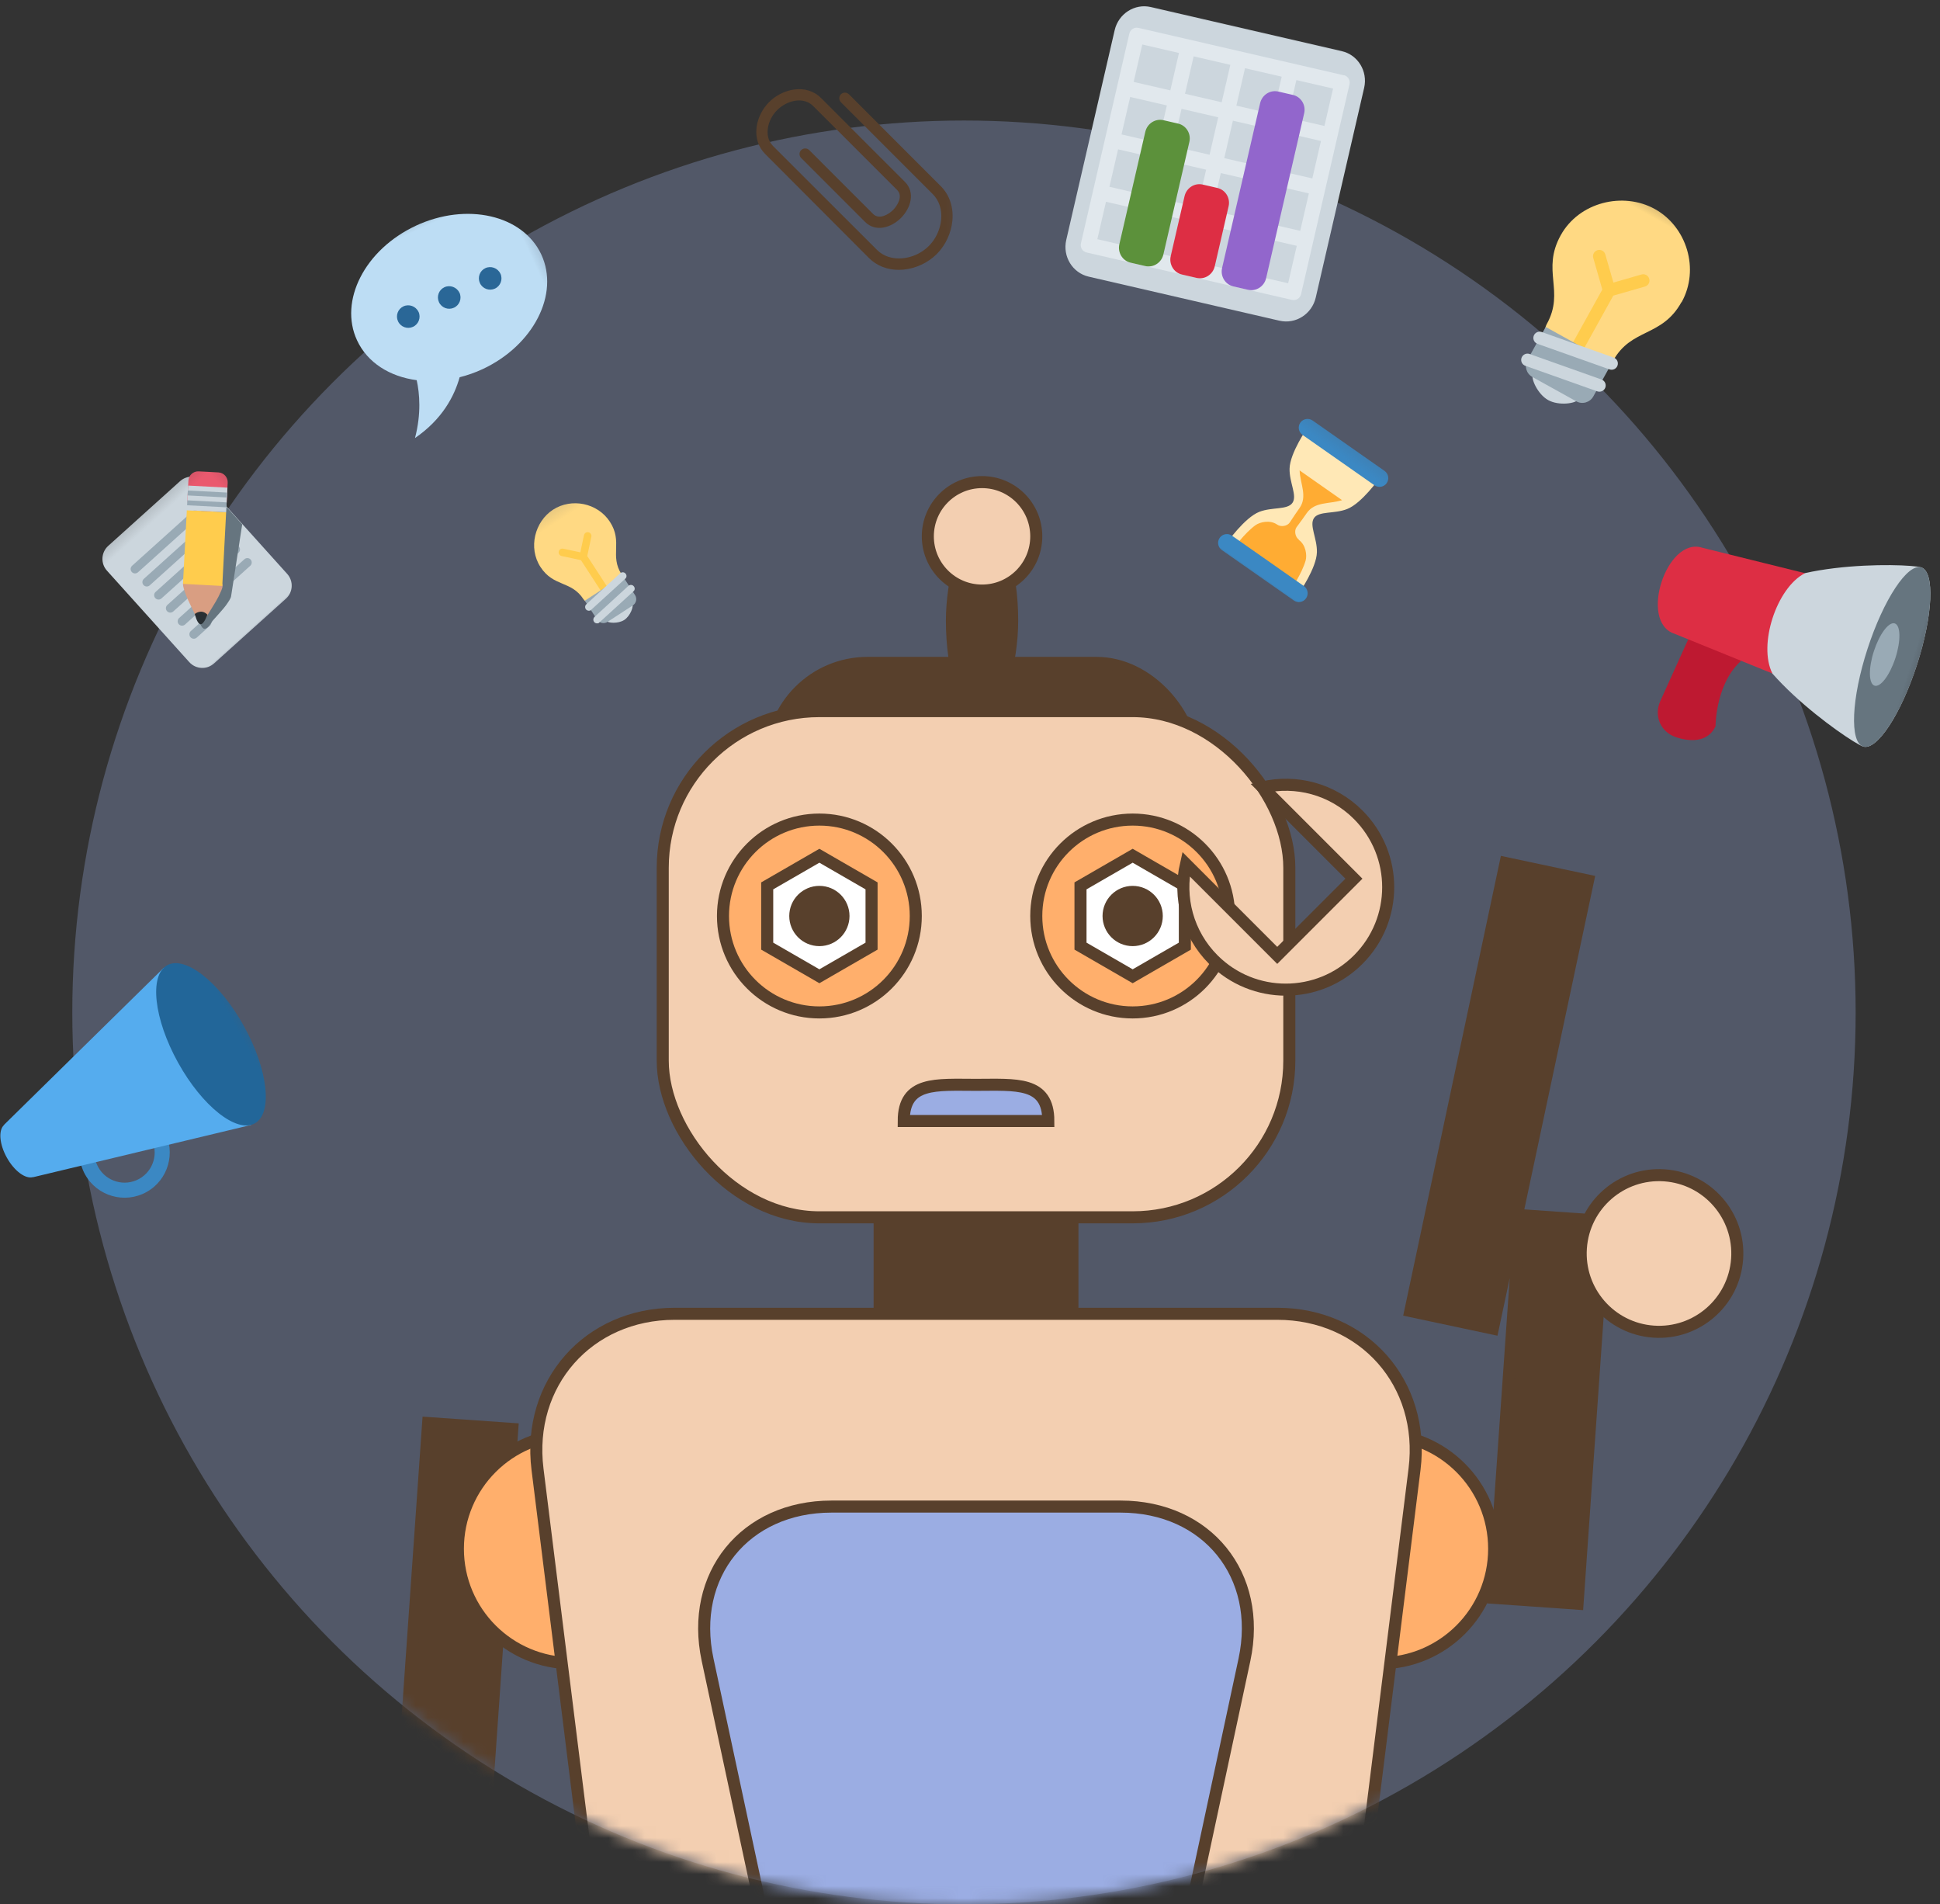 <svg xmlns="http://www.w3.org/2000/svg" width="161" height="158" xmlns:xlink="http://www.w3.org/1999/xlink" viewBox="0 0 161 158">
  <rect x="0" y="0" width="161" height="158" fill="#333333" stroke="none"/>
  <defs>
    <circle id="a" cx="86" cy="86" r="74"/>
    <path id="c" d="M0 11.875h11.875V0H0v11.875z"/>
    <path id="e" d="M0 19.792h19.792V0H0v19.792z"/>
    <path id="g" d="M0 24.235h23.75V0H0v24.235z"/>
    <path id="i" d="M0 17.812h17.812V0H0v17.812z"/>
    <path id="k" d="M0 13.854h13.854V0H0v13.854z"/>
    <path id="m" d="M0 13.854h13.854V0H0v13.854z"/>
    <path id="o" d="M0 17.812h17.812V0H0v17.812z"/>
    <path id="q" d="M0 23.75h23.75V0H0v23.75z"/>
    <path id="s" d="M0 23.75h23.75V0H0v23.75z"/>
  </defs>
  <g fill="none" fill-rule="evenodd">
    <g>
      <g>
        <g transform="translate(-545 -171) translate(420 148) translate(119 21)">
          <mask id="b" fill="#fff">
            <use xlink:href="#a"/>
          </mask>
          <use fill="#9BADE3" fill-opacity=".3" xlink:href="#a"/>
          <g stroke="#58402C" mask="url(#b)">
            <g transform="translate(29 42)">
              <rect width="5" height="15" x="56" y="4" fill="#58402C" rx="8" transform="translate(58.5 11.5) scale(1 -1) translate(-58.5 -11.5)"/>
              <ellipse cx="58.5" cy="4.5" fill="#F3CFB1" rx="4.5" ry="4.5"/>
              <rect width="35" height="28" x="41" y="15" fill="#58402C" rx="8"/>
              <rect width="16" height="28" x="50" y="50" fill="#58402C" rx="8" transform="translate(58 64) scale(1 -1) translate(-58 -64)"/>
              <rect width="52" height="42" x="32" y="19" fill="#F3CFB1" rx="13"/>
              <circle cx="45" cy="36" r="8" fill="#FFAF6C"/>
              <circle cx="71" cy="36" r="8" fill="#FFAF6C"/>
              <path fill="#fff" d="M45 31l4.33 2.5v5L45 41l-4.33-2.5v-5z"/>
              <circle cx="45" cy="36" r="2" fill="#58402C"/>
              <path fill="#fff" d="M71 31l4.33 2.5v5L71 41l-4.33-2.5v-5z"/>
              <circle cx="71" cy="36" r="2" fill="#58402C"/>
              <path fill="#58402C" d="M100.89 70.23l-6.847-1.456 7.9-37.17 6.848 1.456zm-88.358 7.84l6.983.49-2.65 37.907-6.984-.488zm95.388 14.986l-6.982-.488 2.22-31.75 6.984.49z"/>
              <ellipse cx="114.68" cy="64" fill="#F3CFB1" rx="6.5" transform="translate(114.68 64) rotate(184) translate(-114.68 -64)" ry="6.5"/>
              <ellipse cx="91.5" cy="88.5" fill="#FFAF6C" rx="9.5" ry="9.5"/>
              <ellipse cx="24.5" cy="88.5" fill="#FFAF6C" rx="9.5" ry="9.5"/>
              <path fill="#F3CFB1" d="M81.788 25.328c2.76-.636 5.777.12 7.928 2.272 3.32 3.32 3.32 8.7 0 12.02-3.32 3.32-8.702 3.32-12.02 0-2.15-2.15-2.91-5.168-2.273-7.928l7.575 7.575 6.364-6.364-7.574-7.575zm-55.43 94.686l63.288-.03 4.746-38.09c.888-7.12-4.214-12.89-11.392-12.89H33c-7.18 0-12.28 5.77-11.392 12.9l4.75 38.11z"/>
              <path fill="#9BADE3" d="M40.5 120h35l4.776-22.29C81.78 90.69 77.18 85 69.994 85H46.006c-7.183 0-11.788 5.68-10.282 12.71L40.5 120zM58 50.008c-3.314 0-6-.314-6 3h12c0-3.314-2.686-3-6-3z"/>
            </g>
          </g>
          <g>
            <g>
              <g>
                <g transform="translate(55 49) rotate(-33) translate(-6 -6) translate(5.938 5.938) scale(1 -1) translate(-5.938 -5.938)">
                  <mask id="d" fill="#fff">
                    <use xlink:href="#c"/>
                  </mask>
                  <g mask="url(#d)">
                    <g>
                      <g>
                        <path fill="#FFD983" d="M9.375 8.106c0-2.012-1.563-2.325-1.563-4.2 0-.968-.975-1.05-1.718-1.05-.642 0-2.058.244-2.058 1.05 0 1.875-1.536 2.188-1.536 4.2 0 1.885 1.652 3.413 3.463 3.413 1.813 0 3.412-1.53 3.412-3.42"/>
                      </g>
                      <g>
                        <path fill="#CCD6DD" d="M7.24 1.406c0-.258-.698-.78-1.303-.78-.604 0-1.3.52-1.3.78s.696.157 1.3.157c.605 0 1.303.102 1.303-.157"/>
                      </g>
                      <g>
                        <path fill="#FFCC4D" d="M7.408 8.346c-.122.122-.32.122-.442 0l-1.03-1.03-1.028 1.03c-.122.122-.32.122-.44 0-.124-.122-.124-.32 0-.442l1.157-1.158v-3.31c0-.17.14-.31.313-.31.172 0 .312.14.312.31v3.31l1.158 1.158c.123.122.123.32 0 .442"/>
                      </g>
                      <g>
                        <path fill="#99AAB5" d="M7.813 1.875c0-.345-.28-.625-.625-.625h-2.5c-.345 0-.625.28-.625.625V3.75h3.75V1.875z"/>
                      </g>
                      <g>
                        <path fill="#CCD6DD" d="M4.062 1.563c-.15 0-.282.108-.308.26-.028.17.087.332.257.36l3.75.625c.17.03.34-.086.36-.257.03-.17-.08-.33-.25-.35l-3.75-.62h-.05"/>
                      </g>
                      <g>
                        <path fill="#CCD6DD" d="M4.062 2.813c-.15 0-.282.108-.308.26-.028.17.087.332.257.36l3.75.625c.17.03.34-.086.36-.257.03-.17-.08-.33-.25-.35l-3.75-.62h-.05"/>
                      </g>
                    </g>
                  </g>
                </g>
              </g>
            </g>
          </g>
          <g>
            <g>
              <g>
                <g transform="translate(138.82 27.595) rotate(29) translate(-10 -10) translate(9.896 9.896) scale(1 -1) translate(-9.896 -9.896)">
                  <mask id="f" fill="#fff">
                    <use xlink:href="#e"/>
                  </mask>
                  <g mask="url(#f)">
                    <g>
                      <g>
                        <path fill="#FFD983" d="M15.625 13.51c0-3.353-2.604-3.874-2.604-7 0-1.613-1.62-1.75-2.86-1.75-1.07 0-3.43.407-3.43 1.75 0 3.126-2.56 3.647-2.56 7 0 3.14 2.76 5.688 5.78 5.688s5.69-2.547 5.69-5.688"/>
                      </g>
                      <g>
                        <path fill="#CCD6DD" d="M12.066 2.344c0-.432-1.163-1.302-2.17-1.302s-2.17.87-2.17 1.302 1.163.26 2.17.26 2.17.17 2.17-.26"/>
                      </g>
                      <g>
                        <path fill="#FFCC4D" d="M12.347 13.91c-.203.204-.532.204-.736 0L9.9 12.195 8.18 13.91c-.203.204-.532.204-.736 0-.203-.204-.203-.533 0-.737l1.93-1.93V5.73c0-.29.234-.522.522-.522s.52.233.52.52v5.515l1.93 1.93c.205.204.205.533 0 .737"/>
                      </g>
                      <g>
                        <path fill="#99AAB5" d="M13.02 3.125c0-.575-.466-1.042-1.04-1.042H7.812c-.575 0-1.042.467-1.042 1.042V6.25h6.25V3.125z"/>
                      </g>
                      <g>
                        <path fill="#CCD6DD" d="M6.77 2.604c-.25 0-.47.18-.513.436-.047.283.145.552.428.6l6.25 1.04c.284.05.552-.144.6-.428.047-.283-.145-.552-.43-.6l-6.248-1.04c-.03-.006-.06-.008-.087-.008"/>
                      </g>
                      <g>
                        <path fill="#CCD6DD" d="M6.77 4.688c-.25 0-.47.18-.513.435-.047.283.145.552.428.6l6.25 1.04c.284.05.552-.144.6-.428.047-.283-.145-.552-.43-.598L6.858 4.695c-.03-.005-.06-.007-.087-.007"/>
                      </g>
                    </g>
                  </g>
                </g>
              </g>
            </g>
          </g>
          <g>
            <g>
              <g>
                <g transform="translate(107 15.5) rotate(13) translate(-12 -12.5) translate(12 12.5) scale(1 -1) translate(-12 -12.245)">
                  <mask id="h" fill="#fff">
                    <use xlink:href="#g"/>
                  </mask>
                  <g mask="url(#h)">
                    <g>
                      <g>
                        <path fill="#CCD6DD" d="M22.5 3.19c0-1.41-1.12-2.552-2.5-2.552H3.75c-1.38 0-2.5 1.142-2.5 2.55v17.858c0 1.41 1.12 2.55 2.5 2.55H20c1.38 0 2.5-1.14 2.5-2.55V3.19z"/>
                      </g>
                      <path fill="#E1E8ED" d="M16.875 7.015H20V3.827h-3.125v3.188zm-4.375 0h3.125V3.827H12.5v3.188zm-4.375 0h3.125V3.827H8.125v3.188zm-4.375 0h3.125V3.827H3.75v3.188zM6.875 17.22H3.75v3.187h3.125V17.22zm4.375 0H8.125v3.187h3.125V17.22zm4.375 0H12.5v3.187h3.125V17.22zm1.25 3.187H20V17.22h-3.125v3.187zm0-4.464H20v-3.19h-3.125v3.19zm0-4.464H20V8.29h-3.125v3.19zm-4.375 0h3.125V8.29H12.5v3.19zm-4.375 0h3.125V8.29H8.125v3.19zm-1.25-3.19H3.75v3.19h3.125V8.29zm0 4.46H3.75v3.19h3.125v-3.19zm5.625 3.19h3.125v-3.19H12.5v3.19zm-1.25-3.19H8.125v3.19h3.125v-3.19zm9.375 8.93h-17.5c-.346 0-.625-.29-.625-.64V3.19c0-.352.28-.637.625-.637h17.5c.346 0 .625.286.625.638v17.86c0 .36-.28.64-.625.64z"/>
                      <g>
                        <path fill="#5C913B" d="M9.375 3.827c0-.705-.56-1.276-1.25-1.276h-1.25c-.69 0-1.25.58-1.25 1.28v9.57c0 .71.56 1.28 1.25 1.28h1.25c.69 0 1.25-.57 1.25-1.27V3.83z"/>
                      </g>
                      <g>
                        <path fill="#9266CC" d="M18.125 3.827c0-.705-.56-1.276-1.25-1.276h-1.25c-.69 0-1.25.58-1.25 1.28v14.03c0 .71.56 1.28 1.25 1.28h1.25c.69 0 1.25-.57 1.25-1.27V3.83z"/>
                      </g>
                      <g>
                        <path fill="#DD2E44" d="M13.75 3.827c0-.705-.56-1.276-1.25-1.276h-1.25c-.69 0-1.25.58-1.25 1.28v5.1c0 .71.56 1.28 1.25 1.28h1.25c.69 0 1.25-.57 1.25-1.27V3.83z"/>
                      </g>
                    </g>
                  </g>
                </g>
              </g>
            </g>
          </g>
          <g>
            <g>
              <g>
                <g transform="translate(68 7) translate(9 9.812) scale(1 -1) translate(-9 -9)">
                  <mask id="j" fill="#fff">
                    <use xlink:href="#i"/>
                  </mask>
                  <g mask="url(#j)">
                    <g>
                      <g>
                        <path fill="#58402C" d="M17.04 5.506c.102 1.12-.24 2.137-.964 2.86L8.453 15.99c-.183.182-.48.182-.663 0-.183-.184-.183-.48 0-.664l7.623-7.623c.524-.524.77-1.273.693-2.112-.074-.81-.448-1.62-1.025-2.19-.57-.57-1.37-.95-2.19-1.02-.83-.07-1.59.17-2.11.7l-8.62 8.61c-.46.46-.49 1.04-.44 1.44.07.56.35 1.13.78 1.55.8.8 2.17 1.15 2.99.33l6.96-6.96c.524-.52.01-1.31-.333-1.66-.345-.34-1.135-.85-1.66-.33l-5.302 5.3c-.183.18-.48.18-.663 0-.19-.18-.186-.48 0-.66l5.3-5.3c.87-.87 2.155-.49 2.98.33.82.827 1.2 2.116.33 2.987l-6.96 6.96c-1.23 1.228-3.194.784-4.31-.33-.57-.57-.95-1.335-1.045-2.1-.107-.86.147-1.645.715-2.212l8.61-8.63c.64-.64 1.507-.982 2.474-.982.127 0 .255.007.385.018 1.033.096 2.044.568 2.773 1.297.73.73 1.202 1.75 1.296 2.78"/>
                      </g>
                    </g>
                  </g>
                </g>
              </g>
            </g>
          </g>
          <g>
            <g>
              <g>
                <g transform="translate(23 49) rotate(-42) translate(-7 -7) translate(6.927 6.927) scale(1 -1) translate(-6.927 -6.927)">
                  <mask id="l" fill="#fff">
                    <use xlink:href="#k"/>
                  </mask>
                  <g mask="url(#l)">
                    <g>
                      <g>
                        <path fill="#CCD6DD" d="M11.667 1.823c0-.805-.653-1.458-1.46-1.458h-8.02C1.382.365.73 1.018.73 1.823v10.21c0 .804.652 1.457 1.457 1.457h8.02c.807 0 1.46-.653 1.46-1.458V1.822z"/>
                      </g>
                      <g>
                        <path fill="#99AAB5" d="M10.208 4.74c0-.202-.163-.365-.364-.365H2.552c-.2 0-.365.163-.365.365 0 .2.164.364.365.364h7.292c.2 0 .364-.163.364-.364"/>
                      </g>
                      <g>
                        <path fill="#99AAB5" d="M4.375 3.28c0-.2-.163-.363-.365-.363H2.552c-.2 0-.365.163-.365.364 0 .21.164.37.365.37H4.01c.202 0 .365-.16.365-.36"/>
                      </g>
                      <g>
                        <path fill="#99AAB5" d="M10.208 10.573c0-.2-.163-.365-.364-.365H2.552c-.2 0-.365.164-.365.365s.164.365.365.365h7.292c.2 0 .364-.164.364-.365"/>
                      </g>
                      <g>
                        <path fill="#99AAB5" d="M10.208 9.115c0-.202-.163-.365-.364-.365H2.552c-.2 0-.365.163-.365.365 0 .2.164.364.365.364h7.292c.2 0 .364-.17.364-.37"/>
                      </g>
                      <g>
                        <path fill="#99AAB5" d="M10.208 7.656c0-.2-.163-.364-.364-.364H2.552c-.2 0-.365.163-.365.364 0 .202.164.365.365.365h7.292c.2 0 .364-.16.364-.36"/>
                      </g>
                      <g>
                        <path fill="#99AAB5" d="M10.208 6.198c0-.202-.163-.365-.364-.365H2.552c-.2 0-.365.163-.365.365 0 .202.164.365.365.365h7.292c.2 0 .364-.163.364-.365"/>
                      </g>
                      <g>
                        <path fill="#66757F" d="M11.667 11.203c-.302.195-.67.21-.92.008l-.288-.23-.55-.44-.04-.03-.87-.7-4.33-3.53c-.16-.13-.29-.44-.43-.75s-.36-1.04-.53-1.6c-.06-.09-.39-.67-.2-.89.19-.22.84 0 .93.03.59.068 1.36.14 1.69.21.34.08.68.15.84.28.003 0 .004.008.01.01l4.32 3.526.29.235.054.043v3.865z"/>
                      </g>
                      <g>
                        <path fill="#D99E82" d="M6.98 5.277s-.465.686-.772.93c-.245.308-.93.772-.93.772-.163.16-.434.17-.593.01-.16-.16-.29-.5-.428-.84-.172-.42-.465-1.52-.645-2.1-.03-.1.19.16.184.07-.004-.07.01-.15.027-.22l-.053-.05.076-.03.025-.078.06.053c.07-.01.15-.03.21-.02.09.006-.17-.213-.07-.18.58.18 1.68.472 2.1.643.34.14.68.27.84.426.16.16.15.43-.01.594"/>
                      </g>
                      <g>
                        <path fill="#EA596E" d="M9.593 11.903c-.32-.32-.32-.836 0-1.155l1.155-1.155c.32-.318.836-.318 1.155 0l1.155 1.155c.32.32.32.836 0 1.155l-1.155 1.155c-.32.32-.836.32-1.155 0l-1.155-1.155z"/>
                      </g>
                      <g>
                        <path fill="#FFCC4D" d="M4.685 6.995L5.84 5.84l1.154-1.155 4.33 4.33-2.31 2.31-4.33-4.33z"/>
                      </g>
                      <g>
                        <path fill="#292F33" d="M4.484 3.74s-.75-.413-.954-.21c-.203.203.212.952.212.952s.71-.013.742-.742"/>
                      </g>
                      <g>
                        <path fill="#CCD6DD" d="M10.46 12.77l2.31-2.31-1.444-1.444-2.31 2.31 1.443 1.443z"/>
                      </g>
                      <g>
                        <path fill="#99AAB5" d="M9.88 12.192l2.31-2.31.29.29-2.31 2.31-.29-.29z"/>
                      </g>
                      <g>
                        <path fill="#99AAB5" d="M9.304 11.614l2.31-2.31.29.29-2.31 2.31-.29-.29z"/>
                      </g>
                    </g>
                  </g>
                </g>
              </g>
            </g>
          </g>
          <g>
            <g>
              <g>
                <g transform="translate(114.17 44.456) rotate(35) translate(-7 -7) translate(6.927 6.927) scale(1 -1) translate(-6.927 -6.927)">
                  <mask id="n" fill="#fff">
                    <use xlink:href="#m"/>
                  </mask>
                  <g mask="url(#n)">
                    <g>
                      <g>
                        <path fill="#FFE8B6" d="M8.02 6.927c0 .73 1.184 1.228 1.824 2.188.73 1.093.73 3.646.73 3.646H3.28s0-2.55.73-3.64c.64-.96 1.823-1.46 1.823-2.19S4.65 5.7 4.01 4.75c-.73-1.1-.73-3.65-.73-3.65h7.294s0 2.55-.73 3.645c-.64.96-1.822 1.46-1.822 2.188"/>
                      </g>
                      <g>
                        <path fill="#FFAC33" d="M8.02 4.74c-.364 0-.75.364-.75.73.02.623.022 1.036.022 1.457 0 1.174 1.106 1.663 1.786 2.552H4.776c.68-.89 1.786-1.38 1.786-2.56 0-.42 0-.84.022-1.46 0-.37-.386-.73-.75-.73-.73 0-1.31-.65-1.46-1.1-.364-1.09-.364-2.55-.364-2.55h5.834s0 1.45-.365 2.55c-.15.44-.73 1.09-1.46 1.09"/>
                      </g>
                      <g>
                        <path fill="#3B88C3" d="M11.302 1.094c0-.403-.327-.73-.73-.73h-7.29c-.403 0-.73.327-.73.73 0 .402.327.73.73.73h7.29c.403 0 .73-.328.73-.73"/>
                      </g>
                      <g>
                        <path fill="#3B88C3" d="M11.302 12.76c0-.402-.327-.728-.73-.728h-7.29c-.403 0-.73.326-.73.73 0 .4.327.728.73.728h7.29c.403 0 .73-.327.73-.73"/>
                      </g>
                    </g>
                  </g>
                </g>
              </g>
            </g>
          </g>
          <g>
            <g>
              <g>
                <g transform="translate(44 28) rotate(-25) translate(-9 -9) translate(8.906 8.906) scale(1 -1) translate(-8.906 -8.906)">
                  <mask id="p" fill="#fff">
                    <use xlink:href="#o"/>
                  </mask>
                  <g mask="url(#p)">
                    <g>
                      <g>
                        <path fill="#BDDDF4" d="M8.906 16.876c-4.66 0-8.437-2.94-8.437-6.563 0-2.048 1.2-3.876 3.09-5.08C3.32 4.153 2.74 2.547 1.4.94c2.7.45 4.425 1.763 5.492 3.007.645-.123 1.315-.195 2.008-.195 4.66 0 8.438 2.938 8.438 6.563 0 3.624-3.777 6.563-8.437 6.563"/>
                      </g>
                      <g>
                        <path fill="#2A6797" d="M9.844 10.313c0-.518-.42-.938-.938-.938s-.937.42-.937.938.42.937.93.937.94-.42.94-.938"/>
                      </g>
                      <g>
                        <path fill="#2A6797" d="M13.594 10.313c0-.518-.42-.938-.938-.938s-.937.42-.937.938.42.937.93.937.94-.42.94-.938"/>
                      </g>
                      <g>
                        <path fill="#2A6797" d="M6.094 10.313c0-.518-.42-.938-.938-.938s-.937.42-.937.938.42.937.93.937.94-.42.94-.938"/>
                      </g>
                    </g>
                  </g>
                </g>
              </g>
            </g>
          </g>
          <g>
            <g>
              <g>
                <g transform="translate(153.94 55.821) rotate(18) translate(-12 -12) translate(11.875 11.875) scale(1 -1) translate(-11.875 -11.875)">
                  <mask id="r" fill="#fff">
                    <use xlink:href="#q"/>
                  </mask>
                  <g mask="url(#r)">
                    <g>
                      <g>
                        <path fill="#BE1931" d="M8.693 3.906C8.52 2.526 7.26 2.03 5.88 2.03s-2.36 1.12-2.187 2.5l.625 5.626c.172 1.38 1.432 2.5 2.812 2.5s4.043 0 2.188-2.5-.625-6.25-.625-6.25"/>
                      </g>
                      <g>
                        <path fill="#CCD6DD" d="M23.016 13.906c0-4.314-.965-7.812-2.156-7.812S8.078 9.592 8.078 13.906s11.59 7.813 12.782 7.813 2.156-3.5 2.156-7.82"/>
                      </g>
                      <g>
                        <path fill="#66757F" d="M23.016 13.906c0-4.314-.965-7.812-2.156-7.812-1.19 0-2.156 3.498-2.156 7.812s.965 7.813 2.156 7.813c1.19 0 2.156-3.5 2.156-7.82"/>
                      </g>
                      <g>
                        <path fill="#DD2E44" d="M11.828 9.53l-8.75.626c-3.125 0-3.125 7.5 0 7.5l8.75.625c-1.875-1.87-1.875-6.87 0-8.75"/>
                      </g>
                      <g>
                        <path fill="#99AAB5" d="M21.14 13.906c0-1.5-.42-2.717-.937-2.717s-.937 1.21-.937 2.71.42 2.72.938 2.72.937-1.22.937-2.72"/>
                      </g>
                    </g>
                  </g>
                </g>
              </g>
            </g>
          </g>
          <g>
            <g>
              <g>
                <g transform="translate(16.573 92.634) rotate(-29) translate(-12 -12) translate(11.875 11.875) scale(1 -1) translate(-11.875 -11.875)">
                  <mask id="t" fill="#fff">
                    <use xlink:href="#s"/>
                  </mask>
                  <g mask="url(#t)">
                    <g>
                      <g>
                        <path fill="#3B88C3" d="M9.375 5c-1.38 0-2.5 1.12-2.5 2.5s1.12 2.5 2.5 2.5 2.5-1.12 2.5-2.5-1.12-2.5-2.5-2.5m0 6.25c-2.07 0-3.75-1.68-3.75-3.75s1.68-3.75 3.75-3.75 3.75 1.68 3.75 3.75-1.68 3.75-3.75 3.75"/>
                      </g>
                      <g>
                        <path fill="#55ACEE" d="M1.74 14.36v-.013C1.114 14.21.625 13.163.625 11.875s.49-2.336 1.115-2.473V9.39l17.938-4.983v14.927L1.738 14.36z"/>
                      </g>
                      <g>
                        <path fill="#269" d="M23.125 11.875c0-4.142-1.4-7.5-3.125-7.5s-3.125 3.358-3.125 7.5c0 4.142 1.4 7.5 3.125 7.5s3.125-3.358 3.125-7.5"/>
                      </g>
                    </g>
                  </g>
                </g>
              </g>
            </g>
          </g>
        </g>
      </g>
    </g>
  </g>
</svg>
